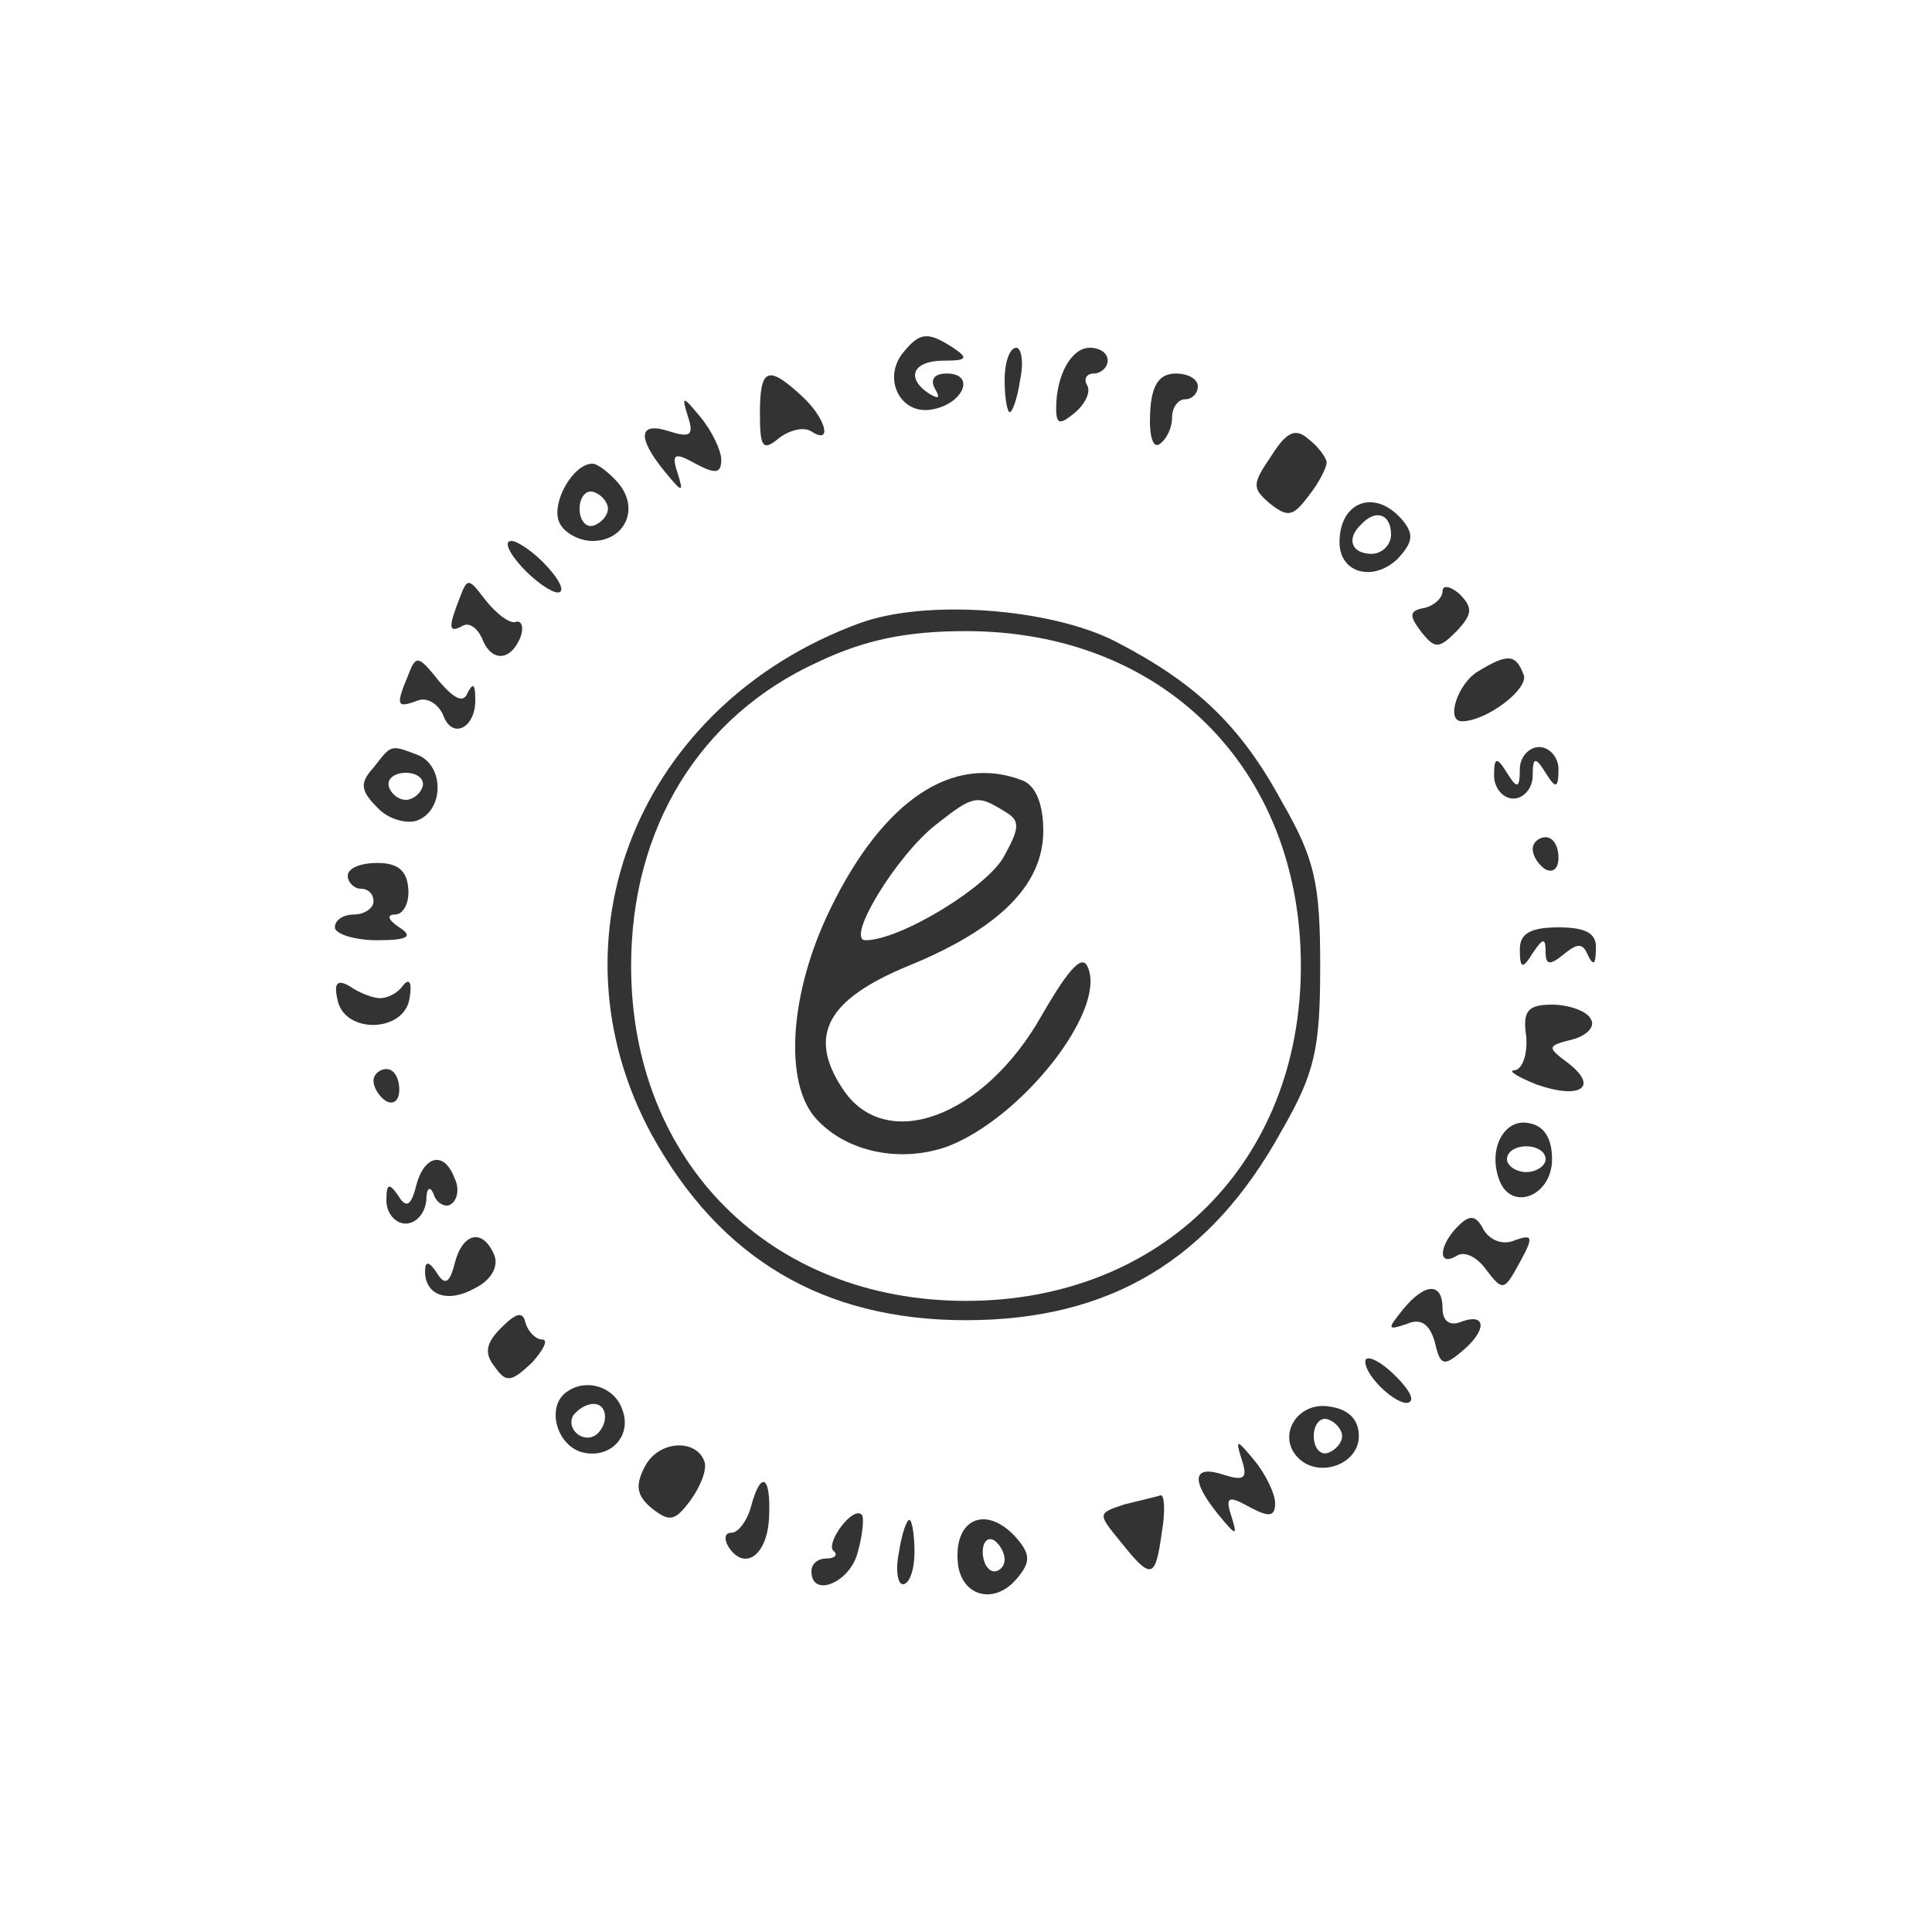 <?xml version="1.0" standalone="no"?>
<!DOCTYPE svg PUBLIC "-//W3C//DTD SVG 20010904//EN"
 "http://www.w3.org/TR/2001/REC-SVG-20010904/DTD/svg10.dtd">
<svg version="1.0" xmlns="http://www.w3.org/2000/svg"
 width="150pt" height="150pt" viewBox="0 0 150 150"
 preserveAspectRatio="xMidYMid meet">

<rect x="0" y="0" width="150" height="150" fill="#333333" stroke="none"/>

<g transform="translate(0,150) scale(0.1,-0.1)"
fill="#fff" stroke="none">
<path d="M0 750 l0 -750 750 0 750 0 0 750 0 750 -750 0 -750 0 0 -750z m740
480 c12 -8 11 -10 -7 -10 -25 0 -30 -14 -11 -26 7 -4 8 -3 4 4 -4 7 -1 12 9
12 23 0 13 -24 -12 -28 -24 -4 -38 24 -22 44 13 16 19 17 39 4z m52 -25 c-2
-14 -6 -25 -8 -25 -2 0 -4 11 -4 25 0 14 4 25 9 25 4 0 6 -11 3 -25z m68 15
c0 -5 -5 -10 -11 -10 -5 0 -8 -4 -5 -9 3 -5 -1 -14 -9 -21 -12 -10 -15 -10
-15 3 0 26 12 47 26 47 8 0 14 -4 14 -10z m-238 -27 c19 -17 25 -39 8 -28 -6
4 -17 1 -25 -5 -13 -11 -15 -7 -15 19 0 35 6 38 32 14z m308 7 c0 -5 -4 -10
-10 -10 -5 0 -10 -6 -10 -14 0 -8 -4 -17 -10 -21 -5 -3 -8 7 -7 25 1 21 7 30
20 30 9 0 17 -4 17 -10z m-370 -57 c0 -11 -5 -11 -20 -3 -16 9 -19 8 -14 -7 5
-16 4 -16 -10 1 -22 27 -20 39 4 31 16 -5 19 -3 14 12 -5 16 -4 16 10 -1 9
-11 16 -26 16 -33z m470 -2 c0 -4 -6 -16 -14 -26 -12 -16 -16 -17 -30 -6 -14
12 -14 15 1 37 12 19 19 22 29 13 8 -6 14 -15 14 -18z m-550 -16 c17 -20 5
-45 -20 -45 -11 0 -23 7 -26 15 -6 15 11 45 26 45 4 0 13 -7 20 -15z m609 -29
c9 -11 8 -17 -4 -30 -19 -18 -45 -11 -45 13 0 32 28 42 49 17z m-664 -36 c10
-11 14 -20 8 -20 -5 0 -18 9 -28 20 -10 11 -14 20 -8 20 5 0 18 -9 28 -20z
m-25 -43 c5 2 7 -4 4 -12 -8 -19 -23 -19 -30 0 -4 8 -10 12 -15 9 -11 -6 -11
-1 -2 22 6 16 7 15 20 -2 8 -10 18 -18 23 -17z m731 -7 c-14 -14 -17 -14 -28
0 -9 12 -9 16 3 18 8 2 14 8 14 13 0 5 6 4 13 -2 11 -11 10 -16 -2 -29z m-265
-8 c62 -32 97 -65 129 -124 26 -45 30 -64 30 -128 0 -64 -4 -83 -30 -128 -55
-100 -133 -147 -245 -147 -111 0 -191 48 -244 144 -83 153 -10 334 161 397 51
19 148 12 199 -14z m-503 -40 c4 8 6 7 6 -4 1 -23 -18 -33 -25 -13 -4 9 -13
14 -20 11 -16 -6 -17 -4 -7 20 6 16 8 15 24 -5 12 -14 19 -17 22 -9z m820 14
c4 -11 -29 -36 -48 -36 -13 0 -3 30 13 39 23 14 29 13 35 -3z m-859 -62 c21
-8 21 -43 0 -51 -8 -3 -23 1 -31 10 -13 13 -14 19 -3 31 14 18 13 18 34 10z
m886 -11 c0 -15 -2 -16 -10 -3 -8 13 -10 12 -10 -2 0 -10 -7 -18 -15 -18 -8 0
-15 8 -15 18 0 14 2 15 10 2 8 -13 10 -12 10 3 0 9 7 17 15 17 8 0 15 -8 15
-17z m0 -69 c0 -8 -4 -12 -10 -9 -5 3 -10 10 -10 16 0 5 5 9 10 9 6 0 10 -7
10 -16z m-893 -24 c1 -11 -4 -20 -10 -20 -7 0 -6 -4 3 -10 11 -7 7 -10 -17
-10 -18 0 -33 5 -33 10 0 6 7 10 15 10 8 0 15 5 15 10 0 6 -4 10 -10 10 -5 0
-10 5 -10 10 0 6 10 10 23 10 16 0 23 -6 24 -20z m922 -47 c0 -12 -2 -13 -6
-5 -4 10 -8 10 -19 1 -11 -9 -14 -8 -14 2 0 11 -2 11 -10 -1 -8 -13 -10 -12
-10 3 0 12 8 17 30 17 22 0 30 -5 29 -17z m-944 -38 c6 0 14 4 18 10 5 6 7 2
5 -10 -4 -27 -51 -28 -56 -1 -3 13 0 16 10 10 7 -5 18 -9 23 -9z m940 -16 c4
-6 -3 -13 -14 -16 -20 -5 -20 -6 -4 -18 25 -19 10 -29 -24 -17 -15 6 -23 11
-17 11 6 1 10 12 9 26 -3 20 1 25 20 25 13 0 27 -5 30 -11z m-925 -55 c0 -8
-4 -12 -10 -9 -5 3 -10 10 -10 16 0 5 5 9 10 9 6 0 10 -7 10 -16z m895 -54 c0
-29 -32 -41 -41 -16 -9 24 4 48 23 44 12 -2 18 -12 18 -28z m-852 -15 c4 -8 2
-17 -3 -20 -4 -3 -11 1 -13 7 -3 8 -6 6 -6 -4 -1 -10 -8 -18 -16 -18 -8 0 -15
8 -15 18 0 13 2 14 9 4 6 -10 10 -9 14 7 6 24 22 28 30 6z m823 -48 c14 5 15
3 4 -17 -12 -22 -13 -23 -26 -6 -7 10 -17 15 -23 11 -15 -9 -14 8 1 23 9 9 14
9 20 -3 5 -8 15 -12 24 -8z m-792 -12 c3 -9 -3 -19 -15 -25 -21 -12 -39 -6
-39 13 0 8 3 8 9 -1 6 -10 10 -9 14 7 6 24 22 28 31 6z m736 -41 c0 -10 6 -14
15 -10 20 7 19 -8 -1 -24 -13 -11 -16 -10 -20 8 -4 14 -11 19 -22 14 -15 -5
-15 -4 -3 11 17 21 31 22 31 1z m-699 -24 c5 0 1 -8 -8 -18 -16 -15 -20 -16
-29 -3 -8 10 -7 18 5 30 12 12 17 13 19 4 2 -7 8 -13 13 -13z m674 -48 c-6 -7
-35 18 -35 31 0 5 9 2 20 -8 11 -10 18 -20 15 -23z m-612 -6 c8 -20 -8 -38
-29 -34 -22 4 -31 37 -13 48 15 10 36 3 42 -14z m572 -21 c0 -22 -31 -33 -47
-17 -17 17 -1 44 24 40 15 -2 23 -10 23 -23z m-508 -20 c2 -6 -3 -19 -11 -30
-12 -16 -16 -17 -30 -6 -12 10 -13 18 -5 33 11 20 40 21 46 3z m443 -32 c0
-11 -5 -11 -20 -3 -16 9 -19 8 -14 -7 5 -16 4 -16 -10 1 -22 27 -20 39 4 31
16 -5 19 -3 14 12 -5 16 -4 16 10 -1 9 -11 16 -26 16 -33z m-393 -13 c-2 -29
-20 -40 -32 -20 -3 6 -2 10 3 10 5 0 12 9 15 20 8 30 16 24 14 -10z m305 -10
c-5 -36 -8 -37 -32 -7 -18 22 -18 22 3 29 12 3 25 6 28 7 3 1 4 -12 1 -29z
m-236 -15 c-6 -24 -36 -36 -36 -15 0 6 5 10 12 10 6 0 9 3 5 6 -6 6 15 35 22
28 2 -1 1 -15 -3 -29z m44 0 c0 -14 -4 -25 -9 -25 -4 0 -6 11 -3 25 2 14 6 25
8 25 2 0 4 -11 4 -25z m80 10 c10 -12 10 -18 0 -30 -17 -21 -42 -15 -46 9 -5
37 22 49 46 21z"/>
<path d="M450 1105 c0 -9 5 -15 11 -13 6 2 11 8 11 13 0 5 -5 11 -11 13 -6 2
-11 -4 -11 -13z"/>
<path d="M1057 1093 c-12 -11 -8 -23 8 -23 8 0 15 7 15 15 0 16 -12 20 -23 8z"/>
<path d="M635 986 c-92 -42 -145 -129 -145 -236 0 -152 108 -260 260 -260 152
0 260 108 260 260 0 153 -107 260 -260 260 -47 0 -79 -7 -115 -24z m159 -92
c10 -4 16 -18 16 -39 0 -42 -34 -76 -105 -105 -63 -26 -78 -54 -51 -95 33 -51
110 -23 155 57 22 38 32 48 36 36 13 -34 -52 -116 -109 -138 -36 -13 -78 -5
-102 21 -26 28 -21 99 11 164 41 84 95 120 149 99z"/>
<path d="M727 860 c-31 -24 -71 -90 -55 -90 27 0 96 42 108 66 12 22 12 27 0
34 -21 13 -24 13 -53 -10z"/>
<path d="M302 889 c2 -6 8 -10 13 -10 5 0 11 4 13 10 2 6 -4 11 -13 11 -9 0
-15 -5 -13 -11z"/>
<path d="M1170 600 c0 -5 7 -10 15 -10 8 0 15 5 15 10 0 6 -7 10 -15 10 -8 0
-15 -4 -15 -10z"/>
<path d="M445 401 c-6 -11 9 -23 19 -14 9 9 7 23 -3 23 -6 0 -12 -4 -16 -9z"/>
<path d="M1020 385 c0 -9 5 -15 11 -13 6 2 11 8 11 13 0 5 -5 11 -11 13 -6 2
-11 -4 -11 -13z"/>
<path d="M763 295 c0 -8 4 -15 9 -15 4 0 8 4 8 9 0 6 -4 12 -8 15 -5 3 -9 -1
-9 -9z"/>
</g>
</svg>
